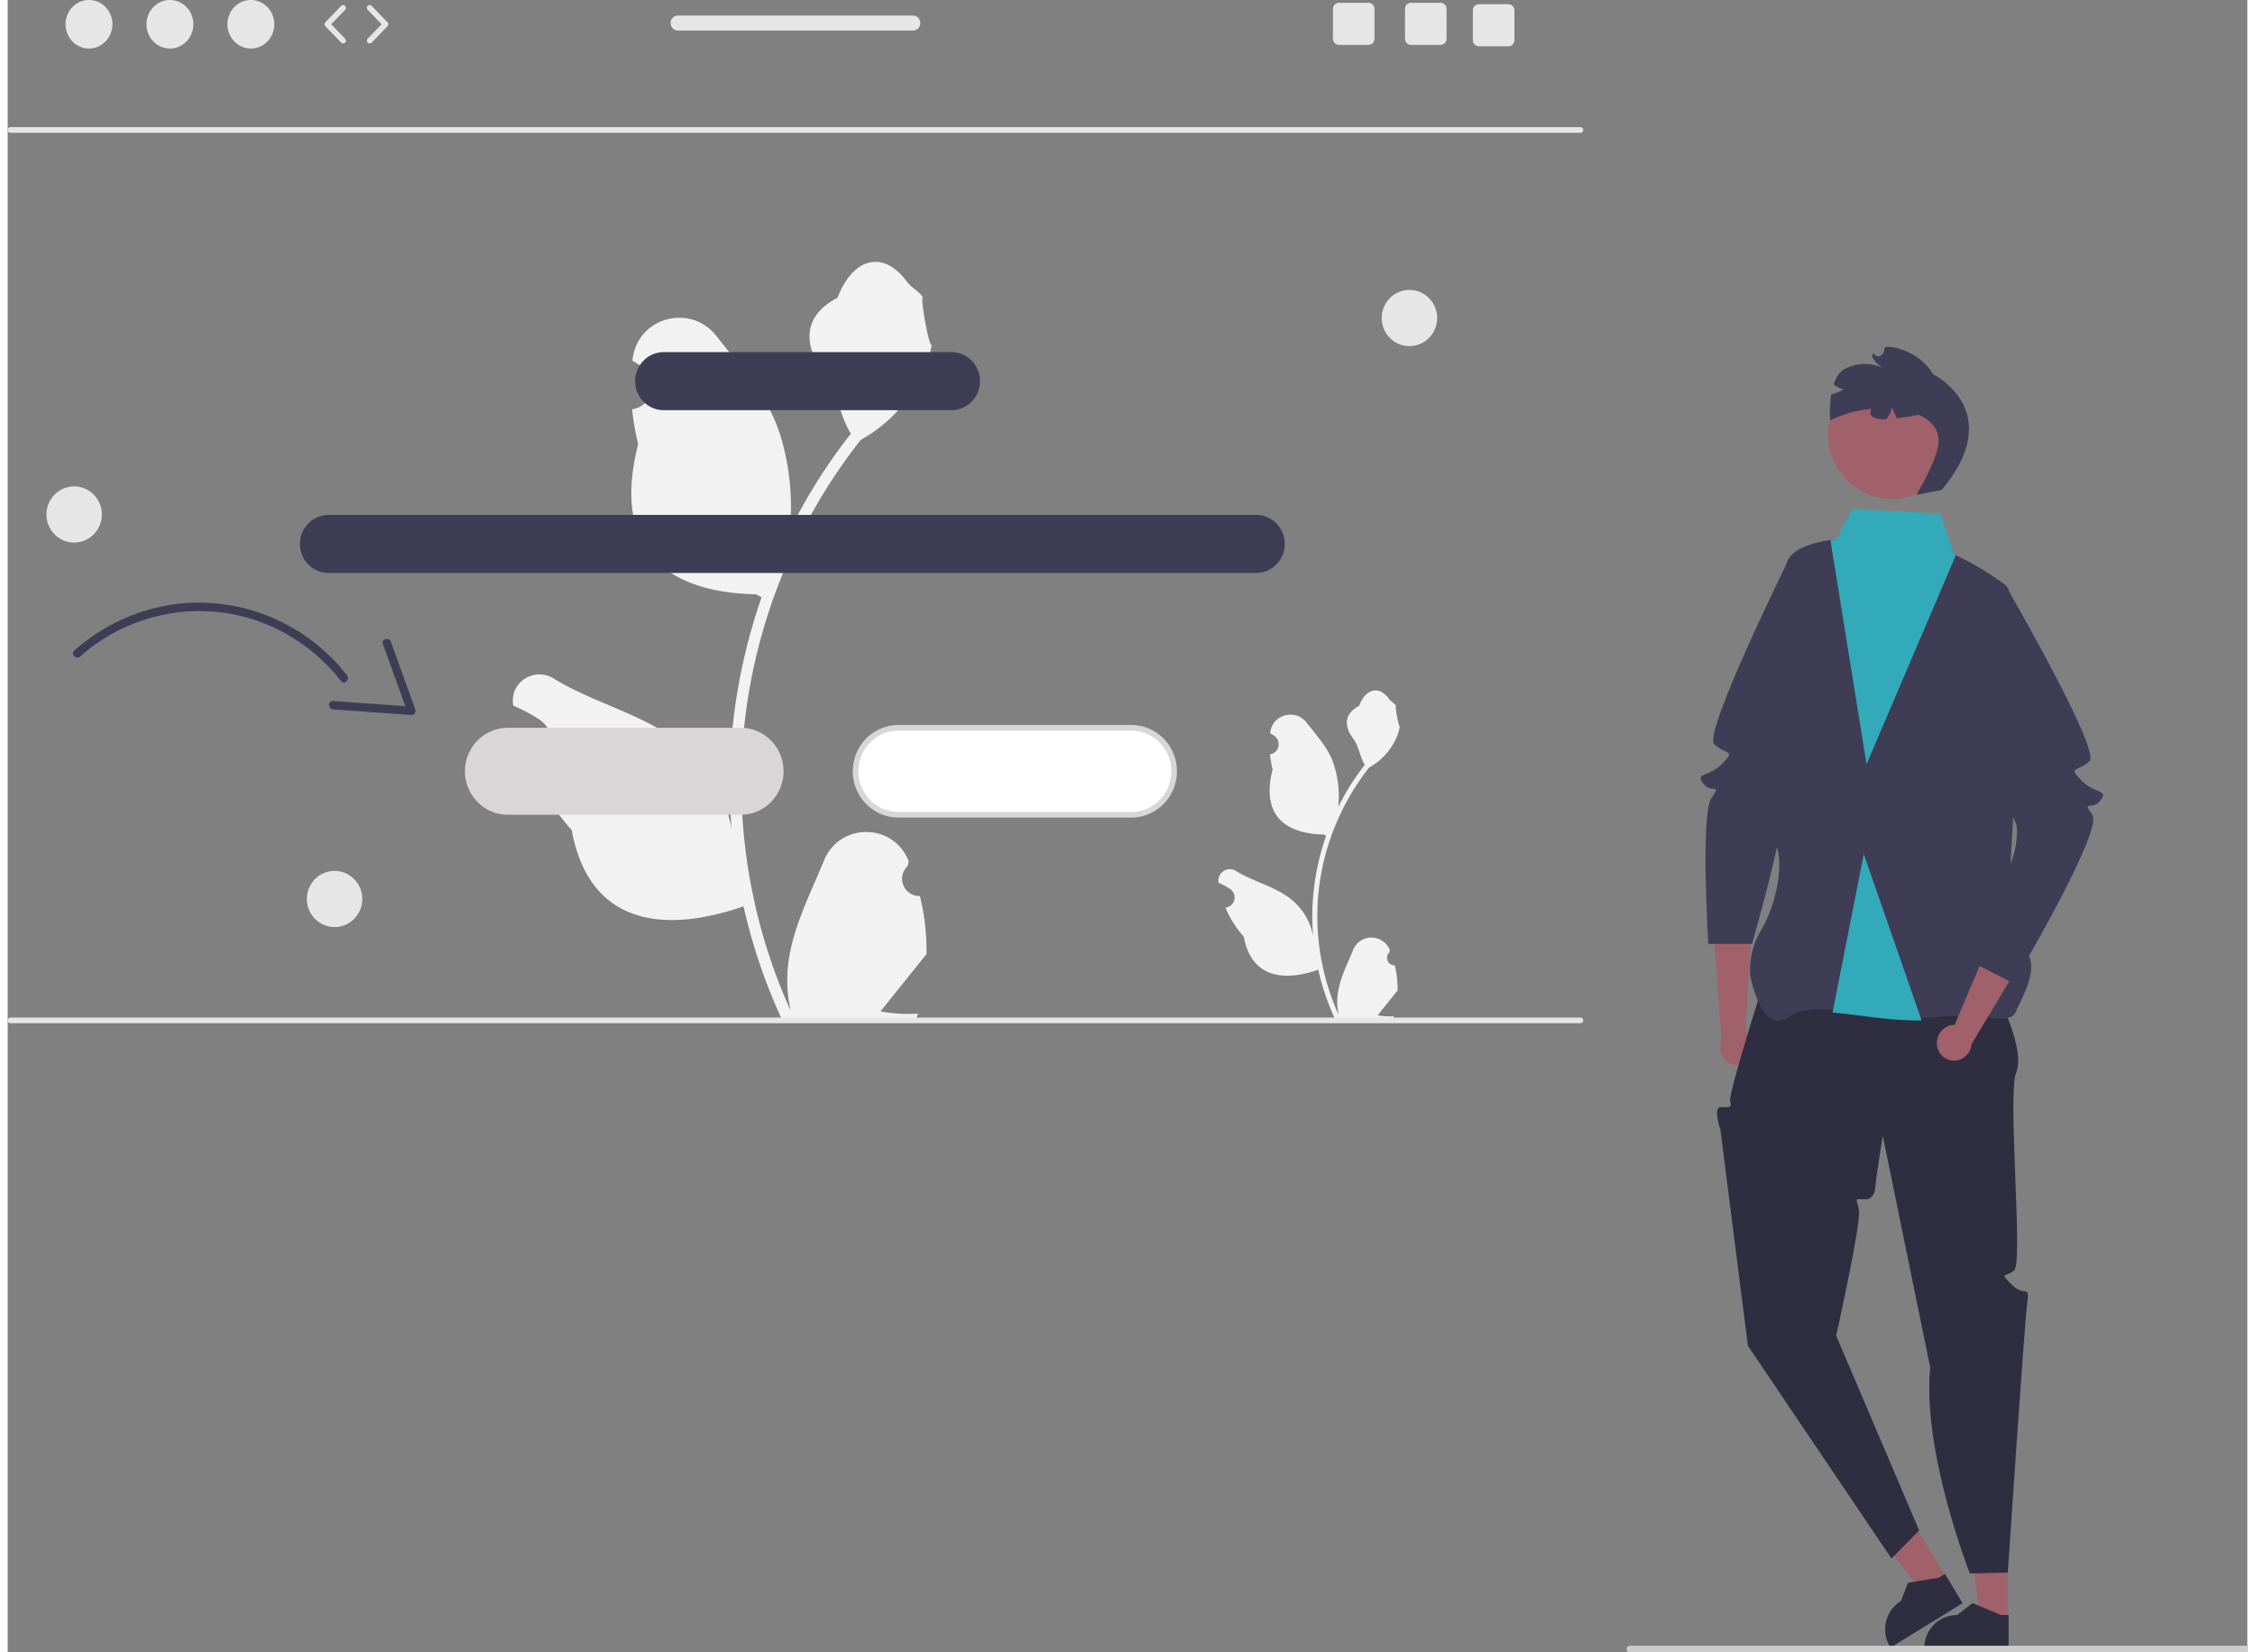 <svg xmlns="http://www.w3.org/2000/svg" width="955" height="700" fill="none" viewBox="0 0 542 400">
  <rect x="0" y="0" width="542" height="400" fill="#808080" stroke="none"/>
  <g clip-path="url(#a)">
    <path fill="#F2F2F2" d="M220.765 216.891a4.083 4.083 0 0 1-2.394-.643 4.166 4.166 0 0 1-1.597-1.917 4.233 4.233 0 0 1-.225-2.499 4.186 4.186 0 0 1 1.23-2.178l.282-1.138-.112-.273c-3.794-9.166-16.65-9.103-20.411.077-3.338 8.148-7.588 16.309-8.635 24.924a33.61 33.61 0 0 0 .575 11.409 134.487 134.487 0 0 1-11.938-55.237c-.002-4.785.26-9.566.785-14.321a135.166 135.166 0 0 1 1.806-11.61c4.203-20.849 13.226-40.391 26.328-57.02 6.341-3.506 11.469-8.898 14.694-15.45a27.589 27.589 0 0 0 2.451-7.463c-.716.095-2.698-10.945-2.158-11.622-.997-1.533-2.781-2.295-3.87-3.791-5.415-7.44-12.875-6.14-16.77 3.97-8.32 4.254-8.4 11.311-3.295 18.099 3.248 4.317 3.694 10.16 6.544 14.783-.294.38-.599.749-.892 1.129a135.732 135.732 0 0 0-13.946 22.39c1.108-8.77-.528-19.335-3.316-26.145-3.174-7.76-9.123-14.295-14.363-21.003-6.293-8.058-19.197-4.541-20.306 5.673l-.031.297c.778.444 1.54.917 2.285 1.416a5.646 5.646 0 0 1 2.081 2.599 5.736 5.736 0 0 1 .271 3.336 5.684 5.684 0 0 1-1.636 2.907 5.557 5.557 0 0 1-2.969 1.465l-.114.018a57.096 57.096 0 0 0 1.465 8.426c-6.721 26.34 7.79 35.934 28.509 36.365.457.238.903.475 1.36.701a139.806 139.806 0 0 0-7.341 35.011c-.532 7.046-.5 14.124.094 21.165l-.035-.249c-1.501-7.83-5.623-14.895-11.669-20.001-8.979-7.475-21.666-10.228-31.353-16.237-4.663-2.892-10.639.846-9.825 6.325l.04.262a37.386 37.386 0 0 1 4.21 2.056c.778.445 1.54.917 2.285 1.416a5.647 5.647 0 0 1 2.081 2.599 5.738 5.738 0 0 1 .271 3.336 5.685 5.685 0 0 1-1.636 2.908 5.55 5.55 0 0 1-2.969 1.464l-.114.018-.235.036a56.511 56.511 0 0 0 10.238 16.245c4.202 22.995 22.253 25.176 41.561 18.48h.011a139.47 139.47 0 0 0 9.159 27.096h32.719c.117-.369.223-.749.328-1.117a36.685 36.685 0 0 1-9.053-.547c2.427-3.018 4.855-6.061 7.282-9.079.055-.057.105-.116.153-.179 1.231-1.544 2.474-3.078 3.706-4.622v-.002c.066-4.736-.47-9.46-1.595-14.057l-.001-.001Zm114.908 16.772a1.763 1.763 0 0 1-1.037-.279 1.8 1.8 0 0 1-.693-.831 1.833 1.833 0 0 1 .436-2.027l.122-.493a4.837 4.837 0 0 0-1.824-2.28 4.744 4.744 0 0 0-5.313.02 4.843 4.843 0 0 0-1.759 2.175c-1.447 3.531-3.289 7.069-3.743 10.803-.2 1.651-.115 3.324.249 4.945a58.297 58.297 0 0 1-5.174-23.943 56.446 56.446 0 0 1 .34-6.207c.188-1.69.449-3.367.783-5.033a58.672 58.672 0 0 1 11.412-24.715 15.43 15.43 0 0 0 6.369-6.697c.506-1.021.864-2.11 1.062-3.235-.31.041-1.169-4.744-.935-5.038-.432-.665-1.205-.995-1.677-1.643-2.347-3.225-5.581-2.662-7.269 1.72-3.607 1.845-3.642 4.904-1.429 7.846 1.408 1.871 1.602 4.404 2.837 6.408-.127.165-.259.324-.387.489a58.868 58.868 0 0 0-6.045 9.705 24.706 24.706 0 0 0-1.437-11.333c-1.376-3.363-3.955-6.196-6.226-9.104-2.728-3.492-8.321-1.968-8.802 2.459l-.013.129c.337.193.667.398.99.614.406.275.721.667.902 1.126.182.459.223.963.118 1.446a2.468 2.468 0 0 1-.709 1.261 2.416 2.416 0 0 1-1.288.635l-.049.007c.12 1.232.333 2.453.635 3.653-2.913 11.417 3.377 15.576 12.358 15.763.198.103.391.206.589.303a60.616 60.616 0 0 0-3.182 15.176 57.593 57.593 0 0 0 .041 9.175l-.015-.109a15.054 15.054 0 0 0-5.058-8.669c-3.892-3.24-9.391-4.434-13.59-7.038a2.768 2.768 0 0 0-1.496-.447 2.755 2.755 0 0 0-1.497.44 2.84 2.84 0 0 0-1.266 2.748l.017.114a16.11 16.11 0 0 1 2.816 1.505c.405.275.72.668.902 1.127.182.459.222.963.117 1.446a2.47 2.47 0 0 1-.709 1.26 2.416 2.416 0 0 1-1.287.635l-.05.008-.101.015a24.48 24.48 0 0 0 4.437 7.042c1.822 9.967 9.646 10.913 18.015 8.01h.005a60.5 60.5 0 0 0 3.97 11.745h14.183c.05-.16.096-.325.142-.484a15.93 15.93 0 0 1-3.924-.237c1.052-1.309 2.104-2.627 3.156-3.936a.688.688 0 0 0 .066-.077c.534-.67 1.073-1.334 1.607-2.004v-.001c.028-2.052-.204-4.1-.692-6.093Z"/>
    <path fill="#A0616A" d="M422.027 256.049a4.449 4.449 0 0 0 .746-3.226 4.41 4.41 0 0 0-1.686-2.84 4.136 4.136 0 0 0-.589-.362l1.948-29.972-9.909 1.741 2.209 30.492a4.447 4.447 0 0 0-.158 2.827 4.392 4.392 0 0 0 1.577 2.337 4.121 4.121 0 0 0 3.082.765 4.113 4.113 0 0 0 1.52-.56 4.174 4.174 0 0 0 1.26-1.202Zm61.964 136.191-6.638-.001-3.157-25.945h9.797l-.002 25.946Z"/>
    <path fill="#2F2E41" d="M484.225 399.257h-20.412v-.262c0-2.135.837-4.183 2.327-5.693a7.892 7.892 0 0 1 5.618-2.358l3.729-2.867 6.956 2.867h1.782v8.313Z"/>
    <path fill="#A0616A" d="m469.291 382.213-5.671 3.495-16.004-20.504 8.371-5.159 13.304 22.168Z"/>
    <path fill="#2F2E41" d="m473.089 388.085-17.439 10.749-.135-.223a8.153 8.153 0 0 1-.931-6.09 8.046 8.046 0 0 1 3.591-4.973l1.715-4.413 7.414-1.214 1.522-.938 4.263 7.102Z"/>
    <path fill="#E6E6E6" d="M380.614 32.142H.67a.666.666 0 0 1-.474-.199.684.684 0 0 1 0-.96.666.666 0 0 1 .474-.2h379.944c.178 0 .348.072.474.2a.682.682 0 0 1-.474 1.16Z"/>
    <path fill="#3F3D56" d="M302.126 124.645H77.666c-1.84 0-3.603.74-4.904 2.058a7.076 7.076 0 0 0-2.03 4.969c0 1.864.73 3.652 2.03 4.97a6.888 6.888 0 0 0 4.904 2.058h224.46c.91 0 1.812-.182 2.653-.535a6.93 6.93 0 0 0 2.25-1.523 7.037 7.037 0 0 0 1.503-2.28 7.104 7.104 0 0 0-1.503-7.659 6.93 6.93 0 0 0-2.25-1.523 6.856 6.856 0 0 0-2.653-.535ZM228.38 85.24h-69.594a6.89 6.89 0 0 0-4.904 2.059 7.078 7.078 0 0 0-2.031 4.969c0 1.864.731 3.651 2.031 4.97a6.89 6.89 0 0 0 4.904 2.058h69.594a6.89 6.89 0 0 0 4.904-2.059 7.078 7.078 0 0 0 2.031-4.97 7.078 7.078 0 0 0-2.031-4.968 6.89 6.89 0 0 0-4.904-2.059Z"/>
    <path fill="#E6E6E6" d="M19.68 11.747c3.131 0 5.67-2.63 5.67-5.874C25.35 2.63 22.81 0 19.68 0s-5.67 2.63-5.67 5.873c0 3.244 2.539 5.874 5.67 5.874Zm19.585 0c3.131 0 5.67-2.63 5.67-5.874C44.935 2.63 42.396 0 39.265 0s-5.67 2.63-5.67 5.873c0 3.244 2.539 5.874 5.67 5.874Zm19.585 0c3.131 0 5.67-2.63 5.67-5.874C64.52 2.63 61.982 0 58.85 0c-3.13 0-5.669 2.63-5.669 5.873 0 3.244 2.538 5.874 5.67 5.874Zm22.333-1.232a.66.66 0 0 1-.48-.204l-3.825-3.963a.684.684 0 0 1 0-.95l3.826-3.962a.666.666 0 0 1 .943-.006.684.684 0 0 1 .015.956l-3.367 3.487 3.367 3.488a.682.682 0 0 1 .139.739.678.678 0 0 1-.618.415Zm6.428 0a.665.665 0 0 1-.618-.415.688.688 0 0 1 .139-.739l3.366-3.488-3.366-3.487a.68.68 0 0 1-.143-.745.68.68 0 0 1 .37-.366.663.663 0 0 1 .731.16l3.825 3.963a.684.684 0 0 1 0 .95l-3.825 3.963a.667.667 0 0 1-.479.204ZM346.732.68h-7.113a1.45 1.45 0 0 0-1.038.436 1.484 1.484 0 0 0-.43 1.052v7.215a1.485 1.485 0 0 0 .906 1.375c.178.074.369.113.562.113h7.113c.39 0 .765-.156 1.041-.435a1.5 1.5 0 0 0 .434-1.053V2.168a1.5 1.5 0 0 0-.434-1.053 1.463 1.463 0 0 0-1.041-.435Zm-17.431 0h-7.113a1.454 1.454 0 0 0-1.038.436 1.502 1.502 0 0 0-.43 1.052v7.215a1.502 1.502 0 0 0 .43 1.052 1.465 1.465 0 0 0 1.038.436h7.113c.39 0 .765-.156 1.041-.435a1.5 1.5 0 0 0 .434-1.053V2.168a1.5 1.5 0 0 0-.434-1.053 1.463 1.463 0 0 0-1.041-.435Zm33.856.34h-7.113a1.45 1.45 0 0 0-1.038.435 1.502 1.502 0 0 0-.43 1.052v7.216a1.502 1.502 0 0 0 .43 1.052 1.464 1.464 0 0 0 1.038.435h7.113c.39 0 .765-.155 1.041-.435a1.5 1.5 0 0 0 .434-1.052V2.508a1.5 1.5 0 0 0-.434-1.053 1.463 1.463 0 0 0-1.041-.435ZM219.071 3.764h-56.858c-.474 0-.93.192-1.265.532a1.826 1.826 0 0 0 0 2.565c.335.34.791.531 1.265.531h56.858c.475 0 .93-.19 1.266-.531a1.83 1.83 0 0 0 0-2.565 1.779 1.779 0 0 0-1.266-.532Z"/>
    <path fill="#D8D6D6" d="M177.372 176.172h-56.315c-2.756 0-5.399 1.11-7.348 3.085a10.599 10.599 0 0 0-3.043 7.446 10.6 10.6 0 0 0 3.043 7.446 10.322 10.322 0 0 0 7.348 3.084h56.315c2.756 0 5.399-1.109 7.348-3.084a10.605 10.605 0 0 0 3.043-7.446c0-2.793-1.095-5.472-3.043-7.446a10.323 10.323 0 0 0-7.348-3.085Z"/>
    <path fill="#fff" d="M271.9 176.172h-56.315c-2.756 0-5.399 1.11-7.348 3.085a10.603 10.603 0 0 0-3.043 7.446c0 2.793 1.095 5.471 3.043 7.446a10.322 10.322 0 0 0 7.348 3.084H271.9c2.756 0 5.399-1.109 7.348-3.084a10.605 10.605 0 0 0 3.043-7.446c0-2.793-1.095-5.472-3.043-7.446a10.323 10.323 0 0 0-7.348-3.085Z"/>
    <path fill="#D8D6D6" d="M271.9 197.913h-56.315a10.987 10.987 0 0 1-7.822-3.284 11.287 11.287 0 0 1-3.24-7.926 11.29 11.29 0 0 1 3.24-7.927 10.99 10.99 0 0 1 7.822-3.283H271.9a10.99 10.99 0 0 1 7.822 3.283 11.29 11.29 0 0 1 3.24 7.927c0 2.973-1.166 5.824-3.24 7.926a10.987 10.987 0 0 1-7.822 3.284Zm-56.315-21.061a9.659 9.659 0 0 0-6.874 2.885 9.918 9.918 0 0 0-2.847 6.966 9.921 9.921 0 0 0 2.847 6.966 9.659 9.659 0 0 0 6.874 2.885H271.9a9.659 9.659 0 0 0 6.874-2.885 9.921 9.921 0 0 0 2.847-6.966 9.918 9.918 0 0 0-2.847-6.966 9.659 9.659 0 0 0-6.874-2.885h-56.315Z"/>
    <path fill="#E6E6E6" d="M380.614 247.684H.67a.664.664 0 0 1-.474-.199.683.683 0 0 1 0-.96.664.664 0 0 1 .474-.199h379.944c.178 0 .348.071.474.199.126.127.196.3.196.48s-.07.353-.196.48a.664.664 0 0 1-.474.199ZM16.09 131.333c3.703 0 6.704-3.042 6.704-6.794s-3.002-6.794-6.704-6.794c-3.703 0-6.704 3.042-6.704 6.794s3.001 6.794 6.704 6.794Zm323.139-47.557c3.702 0 6.704-3.042 6.704-6.794s-3.002-6.794-6.704-6.794c-3.703 0-6.704 3.042-6.704 6.794s3.001 6.794 6.704 6.794ZM79.109 224.409c3.702 0 6.704-3.042 6.704-6.794s-3.002-6.794-6.704-6.794c-3.703 0-6.704 3.042-6.704 6.794s3.001 6.794 6.704 6.794Z"/>
    <path fill="#3F3D56" d="M16.121 157.479c7.446-6.603 16.779-10.622 26.637-11.472a45.259 45.259 0 0 1 21.818 3.753 45.874 45.874 0 0 1 17.533 13.683c.792 1.02-.622 2.472-1.422 1.441-5.671-7.271-13.421-12.589-22.19-15.225a43.232 43.232 0 0 0-21.642-.665 43.575 43.575 0 0 0-19.311 9.926c-.969.863-2.396-.573-1.423-1.441Z"/>
    <path fill="#3F3D56" d="m92.747 155.37 5.928 16.43a1.038 1.038 0 0 1-.172.886 1.012 1.012 0 0 1-.797.404l-18.967-1.37c-1.283-.093-1.293-2.132 0-2.038l18.966 1.37-.97 1.29-5.927-16.43c-.446-1.234 1.497-1.766 1.939-.542Z"/>
    <path fill="#2F2E41" d="M482.697 243.432s5.487 11.048 3.352 16.305c-2.135 5.257 1.751 45.983-.465 47.789-2.216 1.806-3.643.361-.583 3.461 3.059 3.101 4.4-.296 3.73 4.46-.67 4.755-4.693 65.221-4.693 65.221l-9.181.232s-11.602-29.446-9.591-49.828l-11.484-56.129s-1.655 10.001-1.789 12.344c-.135 2.343-1.476 3.022-2.146 3.022-3.355 0-2.323-.604-1.832 2.755.491 3.36-5.515 30.25-5.515 30.25l20.085 47.163-6.704 6.794-34.741-51.496-6.66-52.354s-1.847-5.253 0-5.392c1.846-.14 2.892.454 2.369-1.541-.523-1.995 10.204-35.285 10.204-35.285l55.644 12.229Z"/>
    <path fill="#3F3D56" d="M486.049 244.79c-1.548 3.635-6.824.306-18.771 1.359a52.124 52.124 0 0 1-4.096.197c-8.012.088-15.5-1.454-21.561-1.909-4.364-.333-7.991-.102-10.546 1.712-6.704 4.756-9.359-9.96-9.359-9.96a18.812 18.812 0 0 1 2.655-11.101c3.352-5.435 6.785-18.35 2.012-23.099-4.774-4.749-5.283-12.222-3.352-14.267 1.93-2.045 8.272-42.937 7.374-49.595-.711-5.252 7.294-6.937 10.7-7.413a23.145 23.145 0 0 1 1.495-.169l7.917 1.467 11.397 2.038 9.178.177s.128.061.369.17a75.243 75.243 0 0 1 11.907 7.127c5.417 4.137 1.414 65.893 1.414 65.893s-.744 18.391 3.279 22.427c4.022 4.035-.463 11.312-2.012 14.946Z"/>
    <path fill="#3F3D56" d="m446.495 134.604-15.419.679s-20.783 42.122-18.102 44.84c2.682 2.718 5.422 1.175 2.041 4.664s-6.734 2.13-4.722 4.847c2.011 2.718 4.693-.34 2.011 3.567-2.682 3.907-.753 35.284-.753 35.284h10.604s7.497-26.359 6.868-29.548c-.629-3.188-.712-5.913 0-6.929.712-1.015 17.472-57.404 17.472-57.404Z"/>
    <path fill="#A0616A" d="M455.997 120.768c8.536 0 15.457-7.013 15.457-15.664 0-8.65-6.921-15.664-15.457-15.664-8.537 0-15.457 7.013-15.457 15.664s6.92 15.664 15.457 15.664Z"/>
    <path fill="#3F3D56" d="m468.042 118.594-6.128 1.189s5.699-9.321 5.364-13.588c-.335-4.266-4.921-5.795-4.921-5.795s-2.541.557-5.216.87a13.697 13.697 0 0 0-1.24-2.616 4.587 4.587 0 0 1-1.314 2.813 7.238 7.238 0 0 1-2.903-.34c-1.059-.489-1.039-1.338-.691-2.133a27.614 27.614 0 0 0-9.935 2.765 28.111 28.111 0 0 1 .235-6.25c.147-.041.295-.089.442-.136a13.58 13.58 0 0 0 2.628-1.162 4.5 4.5 0 0 1-2.48-1.182c.563-1.671 1.461-3.118 2.876-3.825a10.486 10.486 0 0 1 8.802-.238s-3.278-2.425-2.071-3.417c.08.081.16.156.248.23.114.096.241.198.362.293.744.611 1.857-.251 2.004-1.175.016-.117.038-.233.067-.347a3.253 3.253 0 0 1 .154-.51c2.233-.543 8.984 1.665 11.578 6.53 0 0 18.135 8.832 2.139 28.024Z"/>
    <path fill="#A0616A" d="M466.92 253.104a4.447 4.447 0 0 1 .784-3.217 4.342 4.342 0 0 1 2.776-1.752 4.05 4.05 0 0 1 .687-.05l11.723-27.588 8.042 6.119-15.658 26.134a4.419 4.419 0 0 1-1.128 2.591 4.317 4.317 0 0 1-2.454 1.353 4.116 4.116 0 0 1-1.617-.058 4.165 4.165 0 0 1-2.573-1.881 4.265 4.265 0 0 1-.582-1.651Z"/>
    <path fill="#3F3D56" d="m468.283 141.398 15.42.679s22.794 39.405 20.112 42.122c-2.681 2.718-5.421 1.175-2.04 4.664 3.381 3.489 6.733 2.13 4.722 4.848-2.011 2.717-4.693-.341-2.011 3.566 2.681 3.907-19.107 40.72-19.107 40.72l-9.386-4.756s9.134-24.322 9.763-27.51c.628-3.188.711-5.913 0-6.929-.712-1.015-17.473-57.404-17.473-57.404Z"/>
    <path fill="#32AABA" d="m471.461 134.397-21.614 50.607-8.742-54.29a23.145 23.145 0 0 1 1.495-.169l3.721-7.324 21.312 1.121 3.459 9.885s.128.061.369.17Zm-8.28 112.629c-8.011.088-15.499-1.454-21.56-1.91l7.556-38.371 14.004 40.281Z"/>
    <path fill="#CCC" d="M391.791 399.192a.92.92 0 0 0 .053.309.801.801 0 0 0 .153.263.69.69 0 0 0 .229.175.62.62 0 0 0 .27.061h149.987a.66.66 0 0 0 .498-.237.872.872 0 0 0 .207-.571.872.872 0 0 0-.207-.572.66.66 0 0 0-.498-.237H392.496a.62.62 0 0 0-.27.061.69.69 0 0 0-.229.175.812.812 0 0 0-.153.263.922.922 0 0 0-.053.31Z"/>
  </g>
  <defs>
    <clipPath id="a">
      <path fill="#fff" d="M0 0h542v400H0z"/>
    </clipPath>
  </defs>
</svg>
